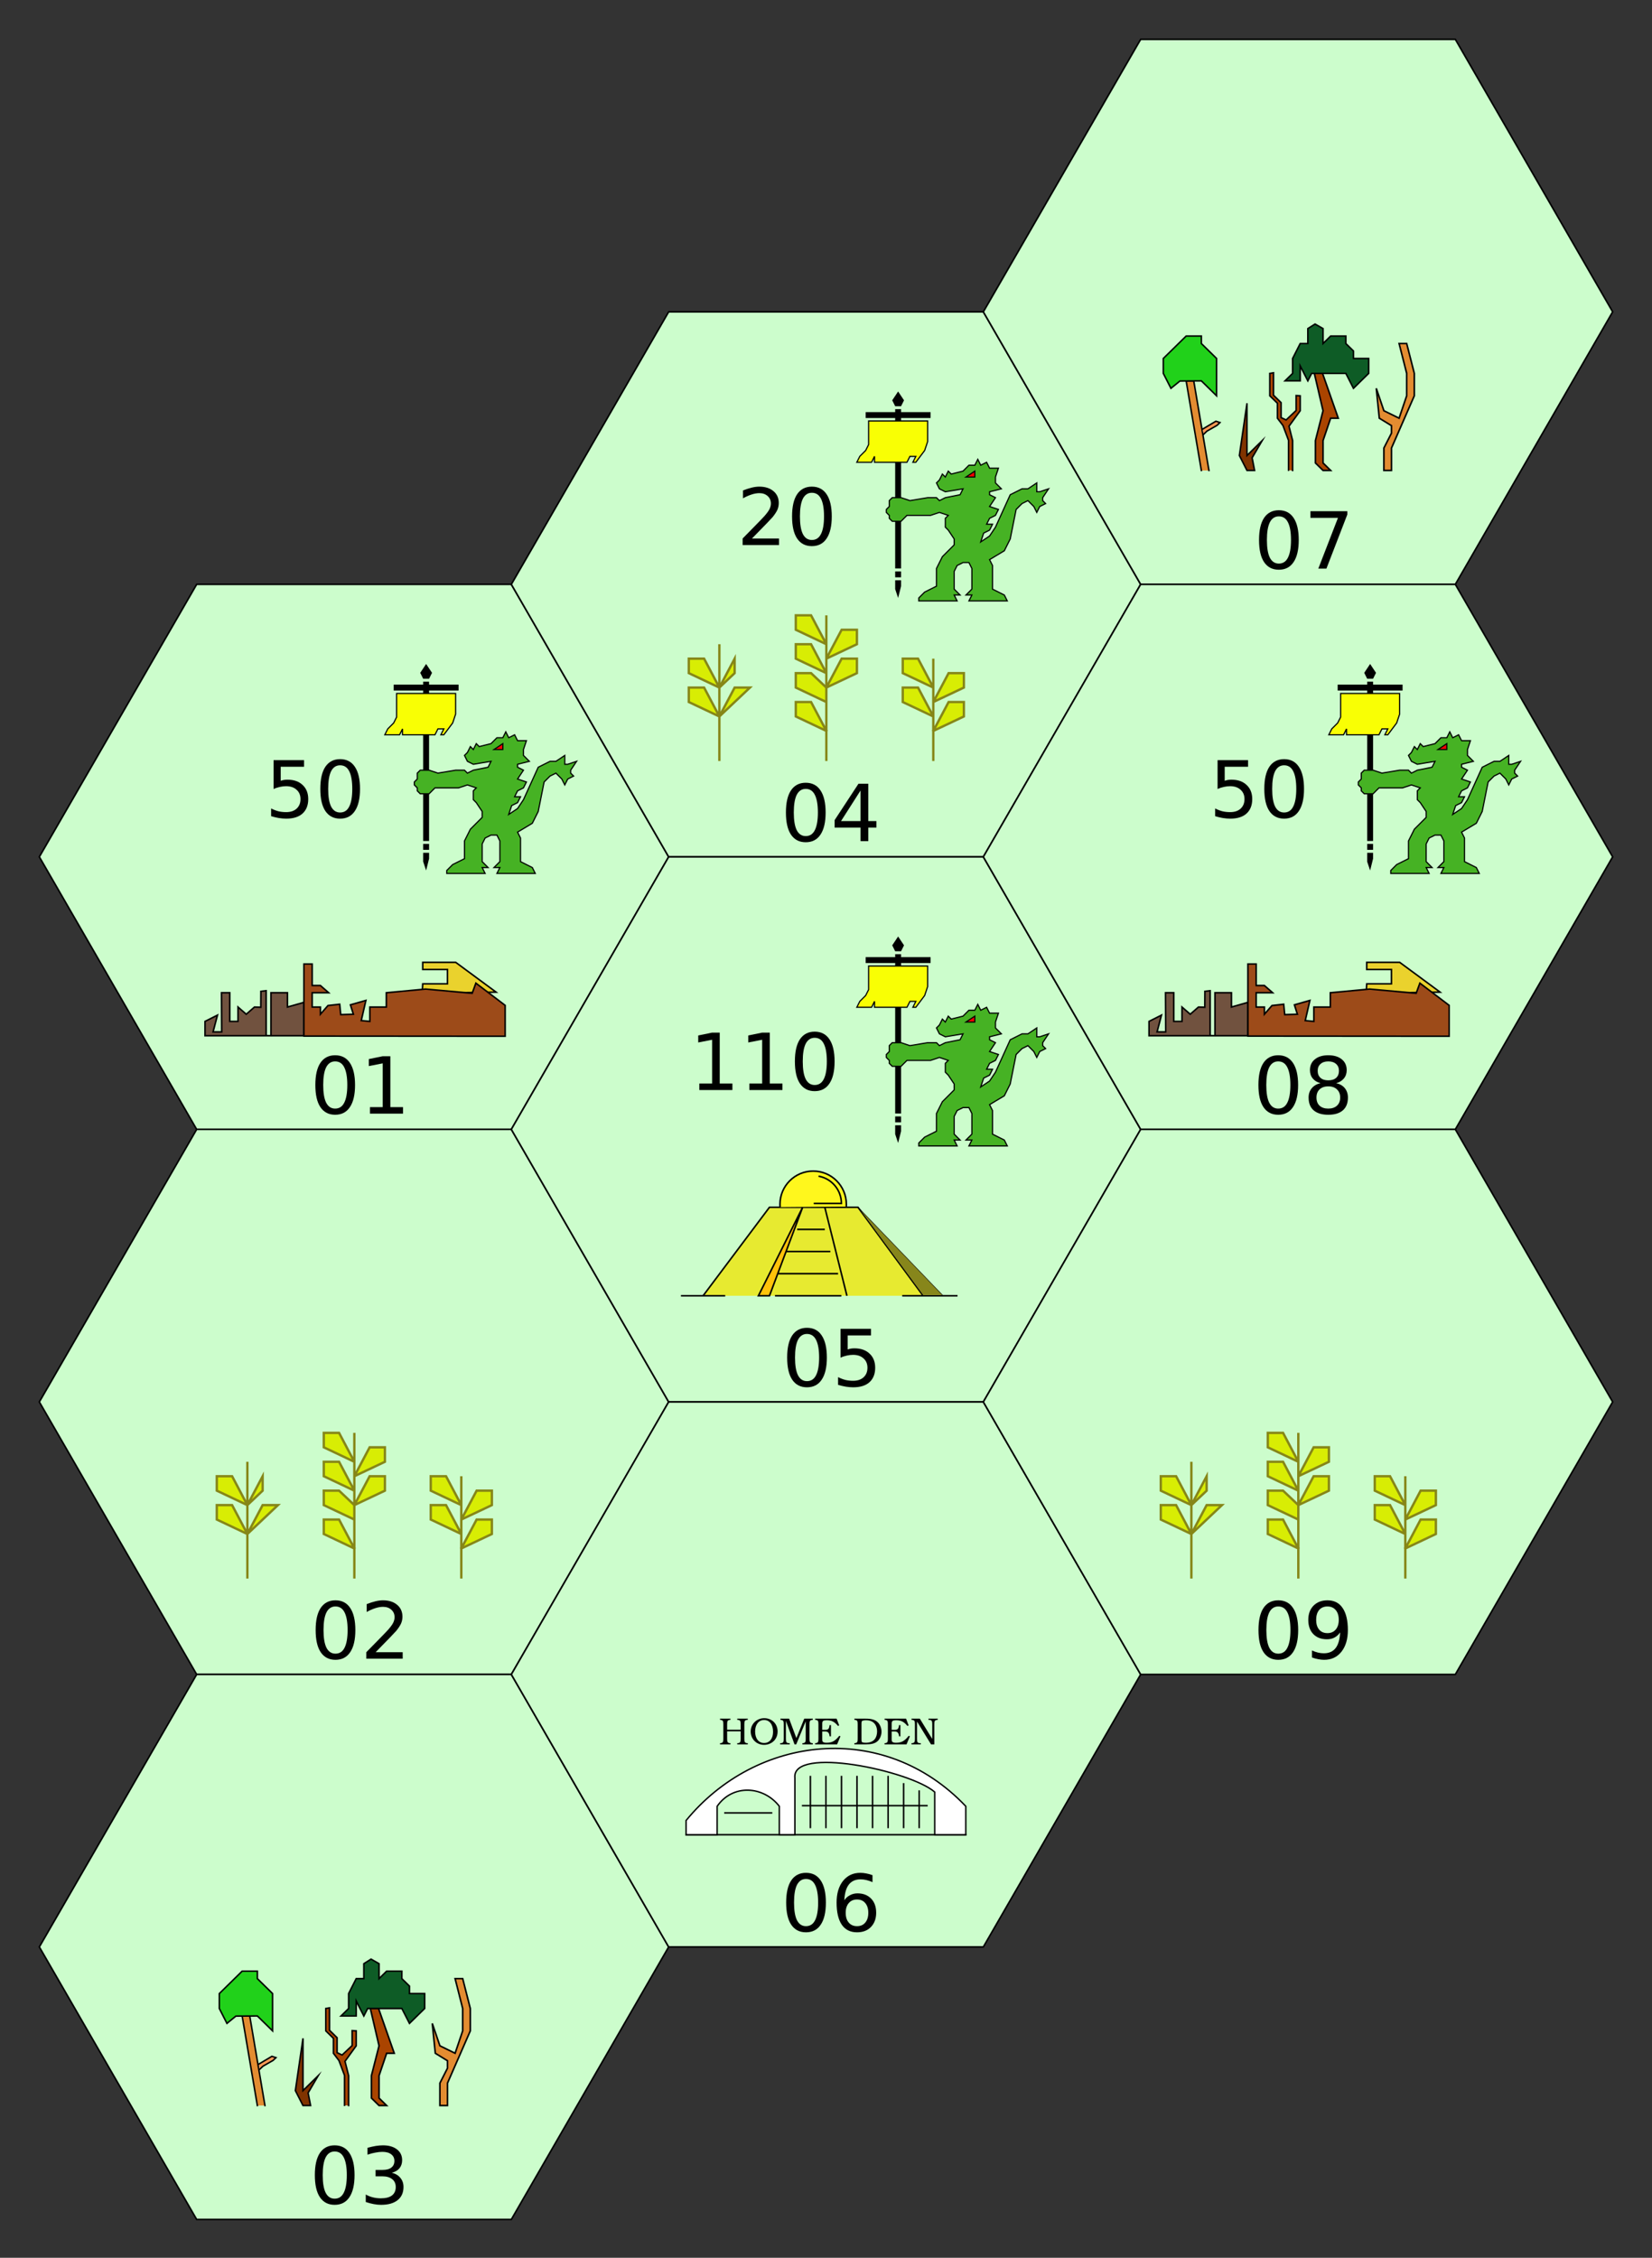 <?xml version="1.0" encoding="UTF-8"?>
<svg xmlns="http://www.w3.org/2000/svg" xmlns:xlink="http://www.w3.org/1999/xlink" width="210pt" height="287pt" viewBox="0 0 210 287" version="1.1">
<rect x="0" y="0" width="210" height="287" fill="#333333" stroke="none"/>
<defs>
<g>
<symbol overflow="visible" id="glyph0-0">
<path style="stroke:none;" d="M 0.5 1.766 L 0.5 -7.047 L 5.5 -7.047 L 5.5 1.766 Z M 1.062 1.219 L 4.938 1.219 L 4.938 -6.484 L 1.062 -6.484 Z M 1.062 1.219 "/>
</symbol>
<symbol overflow="visible" id="glyph0-1">
<path style="stroke:none;" d="M 3.172 -6.641 C 2.672 -6.641 2.289 -6.391 2.031 -5.891 C 1.781 -5.391 1.656 -4.641 1.656 -3.641 C 1.656 -2.641 1.781 -1.891 2.031 -1.391 C 2.289 -0.891 2.672 -0.641 3.172 -0.641 C 3.691 -0.641 4.078 -0.891 4.328 -1.391 C 4.586 -1.891 4.719 -2.641 4.719 -3.641 C 4.719 -4.641 4.586 -5.391 4.328 -5.891 C 4.078 -6.391 3.691 -6.641 3.172 -6.641 Z M 3.172 -7.422 C 3.992 -7.422 4.617 -7.098 5.047 -6.453 C 5.484 -5.805 5.703 -4.867 5.703 -3.641 C 5.703 -2.41 5.484 -1.473 5.047 -0.828 C 4.617 -0.18 3.992 0.141 3.172 0.141 C 2.359 0.141 1.734 -0.18 1.297 -0.828 C 0.867 -1.473 0.656 -2.41 0.656 -3.641 C 0.656 -4.867 0.867 -5.805 1.297 -6.453 C 1.734 -7.098 2.359 -7.422 3.172 -7.422 Z M 3.172 -7.422 "/>
</symbol>
<symbol overflow="visible" id="glyph0-2">
<path style="stroke:none;" d="M 1.234 -0.828 L 2.859 -0.828 L 2.859 -6.391 L 1.094 -6.047 L 1.094 -6.938 L 2.844 -7.297 L 3.828 -7.297 L 3.828 -0.828 L 5.438 -0.828 L 5.438 0 L 1.234 0 Z M 1.234 -0.828 "/>
</symbol>
<symbol overflow="visible" id="glyph0-3">
<path style="stroke:none;" d="M 1.078 -7.297 L 4.953 -7.297 L 4.953 -6.453 L 1.984 -6.453 L 1.984 -4.672 C 2.129 -4.723 2.27 -4.758 2.406 -4.781 C 2.551 -4.801 2.695 -4.812 2.844 -4.812 C 3.656 -4.812 4.297 -4.586 4.766 -4.141 C 5.242 -3.703 5.484 -3.102 5.484 -2.344 C 5.484 -1.551 5.238 -0.938 4.75 -0.5 C 4.27 -0.07 3.582 0.141 2.688 0.141 C 2.383 0.141 2.07 0.113 1.75 0.062 C 1.438 0.008 1.109 -0.066 0.766 -0.172 L 0.766 -1.156 C 1.066 -1 1.375 -0.879 1.688 -0.797 C 2 -0.723 2.328 -0.688 2.672 -0.688 C 3.234 -0.688 3.676 -0.832 4 -1.125 C 4.332 -1.426 4.5 -1.832 4.5 -2.344 C 4.5 -2.844 4.332 -3.238 4 -3.531 C 3.676 -3.832 3.234 -3.984 2.672 -3.984 C 2.41 -3.984 2.145 -3.953 1.875 -3.891 C 1.613 -3.836 1.348 -3.75 1.078 -3.625 Z M 1.078 -7.297 "/>
</symbol>
<symbol overflow="visible" id="glyph0-4">
<path style="stroke:none;" d="M 1.922 -0.828 L 5.359 -0.828 L 5.359 0 L 0.734 0 L 0.734 -0.828 C 1.109 -1.211 1.617 -1.734 2.266 -2.391 C 2.91 -3.047 3.316 -3.469 3.484 -3.656 C 3.797 -4.008 4.016 -4.305 4.141 -4.547 C 4.266 -4.797 4.328 -5.039 4.328 -5.281 C 4.328 -5.664 4.191 -5.977 3.922 -6.219 C 3.648 -6.469 3.297 -6.594 2.859 -6.594 C 2.547 -6.594 2.219 -6.535 1.875 -6.422 C 1.539 -6.316 1.176 -6.156 0.781 -5.938 L 0.781 -6.938 C 1.176 -7.094 1.547 -7.211 1.891 -7.297 C 2.234 -7.379 2.551 -7.422 2.844 -7.422 C 3.594 -7.422 4.191 -7.234 4.641 -6.859 C 5.098 -6.484 5.328 -5.977 5.328 -5.344 C 5.328 -5.039 5.27 -4.754 5.156 -4.484 C 5.039 -4.223 4.836 -3.91 4.547 -3.547 C 4.461 -3.453 4.203 -3.176 3.766 -2.719 C 3.328 -2.27 2.711 -1.641 1.922 -0.828 Z M 1.922 -0.828 "/>
</symbol>
<symbol overflow="visible" id="glyph0-5">
<path style="stroke:none;" d="M 4.062 -3.938 C 4.531 -3.832 4.895 -3.617 5.156 -3.297 C 5.426 -2.984 5.562 -2.594 5.562 -2.125 C 5.562 -1.406 5.312 -0.848 4.812 -0.453 C 4.32 -0.055 3.617 0.141 2.703 0.141 C 2.398 0.141 2.086 0.109 1.766 0.047 C 1.441 -0.016 1.109 -0.102 0.766 -0.219 L 0.766 -1.172 C 1.035 -1.016 1.332 -0.895 1.656 -0.812 C 1.988 -0.727 2.332 -0.688 2.688 -0.688 C 3.301 -0.688 3.77 -0.805 4.094 -1.047 C 4.414 -1.297 4.578 -1.656 4.578 -2.125 C 4.578 -2.551 4.426 -2.883 4.125 -3.125 C 3.82 -3.363 3.406 -3.484 2.875 -3.484 L 2.016 -3.484 L 2.016 -4.297 L 2.906 -4.297 C 3.395 -4.297 3.766 -4.395 4.016 -4.594 C 4.273 -4.789 4.406 -5.07 4.406 -5.438 C 4.406 -5.801 4.27 -6.082 4 -6.281 C 3.738 -6.488 3.363 -6.594 2.875 -6.594 C 2.602 -6.594 2.312 -6.562 2 -6.5 C 1.688 -6.445 1.348 -6.359 0.984 -6.234 L 0.984 -7.109 C 1.359 -7.211 1.707 -7.289 2.031 -7.344 C 2.363 -7.395 2.672 -7.422 2.953 -7.422 C 3.703 -7.422 4.297 -7.25 4.734 -6.906 C 5.172 -6.57 5.391 -6.113 5.391 -5.531 C 5.391 -5.125 5.273 -4.781 5.047 -4.5 C 4.816 -4.227 4.488 -4.039 4.062 -3.938 Z M 4.062 -3.938 "/>
</symbol>
<symbol overflow="visible" id="glyph0-6">
<path style="stroke:none;" d="M 3.781 -6.438 L 1.297 -2.547 L 3.781 -2.547 Z M 3.516 -7.297 L 4.766 -7.297 L 4.766 -2.547 L 5.797 -2.547 L 5.797 -1.719 L 4.766 -1.719 L 4.766 0 L 3.781 0 L 3.781 -1.719 L 0.484 -1.719 L 0.484 -2.672 Z M 3.516 -7.297 "/>
</symbol>
<symbol overflow="visible" id="glyph0-7">
<path style="stroke:none;" d="M 3.297 -4.031 C 2.859 -4.031 2.508 -3.879 2.25 -3.578 C 1.988 -3.273 1.859 -2.863 1.859 -2.344 C 1.859 -1.812 1.988 -1.395 2.25 -1.094 C 2.508 -0.789 2.859 -0.641 3.297 -0.641 C 3.742 -0.641 4.094 -0.789 4.344 -1.094 C 4.602 -1.395 4.734 -1.812 4.734 -2.344 C 4.734 -2.863 4.602 -3.273 4.344 -3.578 C 4.094 -3.879 3.742 -4.031 3.297 -4.031 Z M 5.266 -7.125 L 5.266 -6.234 C 5.016 -6.348 4.758 -6.438 4.5 -6.5 C 4.25 -6.562 4.004 -6.594 3.766 -6.594 C 3.109 -6.594 2.609 -6.375 2.266 -5.938 C 1.922 -5.5 1.727 -4.832 1.688 -3.938 C 1.875 -4.219 2.113 -4.43 2.406 -4.578 C 2.695 -4.734 3.016 -4.812 3.359 -4.812 C 4.086 -4.812 4.664 -4.586 5.094 -4.141 C 5.52 -3.703 5.734 -3.102 5.734 -2.344 C 5.734 -1.594 5.508 -0.988 5.062 -0.531 C 4.625 -0.082 4.035 0.141 3.297 0.141 C 2.453 0.141 1.805 -0.18 1.359 -0.828 C 0.922 -1.473 0.703 -2.41 0.703 -3.641 C 0.703 -4.785 0.973 -5.703 1.516 -6.391 C 2.066 -7.078 2.801 -7.422 3.719 -7.422 C 3.969 -7.422 4.219 -7.395 4.469 -7.344 C 4.719 -7.301 4.984 -7.227 5.266 -7.125 Z M 5.266 -7.125 "/>
</symbol>
<symbol overflow="visible" id="glyph0-8">
<path style="stroke:none;" d="M 0.828 -7.297 L 5.516 -7.297 L 5.516 -6.875 L 2.859 0 L 1.828 0 L 4.328 -6.453 L 0.828 -6.453 Z M 0.828 -7.297 "/>
</symbol>
<symbol overflow="visible" id="glyph0-9">
<path style="stroke:none;" d="M 3.172 -3.469 C 2.703 -3.469 2.332 -3.336 2.062 -3.078 C 1.801 -2.828 1.672 -2.484 1.672 -2.047 C 1.672 -1.609 1.801 -1.266 2.062 -1.016 C 2.332 -0.766 2.703 -0.641 3.172 -0.641 C 3.641 -0.641 4.008 -0.766 4.281 -1.016 C 4.551 -1.266 4.688 -1.609 4.688 -2.047 C 4.688 -2.484 4.551 -2.828 4.281 -3.078 C 4.02 -3.336 3.648 -3.469 3.172 -3.469 Z M 2.188 -3.875 C 1.77 -3.977 1.441 -4.176 1.203 -4.469 C 0.961 -4.758 0.844 -5.113 0.844 -5.531 C 0.844 -6.113 1.051 -6.57 1.469 -6.906 C 1.883 -7.25 2.453 -7.422 3.172 -7.422 C 3.898 -7.422 4.473 -7.25 4.891 -6.906 C 5.305 -6.57 5.516 -6.113 5.516 -5.531 C 5.516 -5.113 5.395 -4.758 5.156 -4.469 C 4.914 -4.176 4.586 -3.977 4.172 -3.875 C 4.648 -3.77 5.02 -3.555 5.281 -3.234 C 5.539 -2.91 5.672 -2.516 5.672 -2.047 C 5.672 -1.336 5.457 -0.797 5.031 -0.422 C 4.602 -0.047 3.984 0.141 3.172 0.141 C 2.367 0.141 1.75 -0.047 1.312 -0.422 C 0.883 -0.797 0.672 -1.336 0.672 -2.047 C 0.672 -2.516 0.805 -2.91 1.078 -3.234 C 1.348 -3.555 1.719 -3.77 2.188 -3.875 Z M 1.828 -5.438 C 1.828 -5.062 1.945 -4.766 2.188 -4.547 C 2.426 -4.336 2.754 -4.234 3.172 -4.234 C 3.598 -4.234 3.93 -4.336 4.172 -4.547 C 4.41 -4.766 4.531 -5.062 4.531 -5.438 C 4.531 -5.812 4.41 -6.102 4.172 -6.312 C 3.93 -6.531 3.598 -6.641 3.172 -6.641 C 2.754 -6.641 2.426 -6.531 2.188 -6.312 C 1.945 -6.102 1.828 -5.812 1.828 -5.438 Z M 1.828 -5.438 "/>
</symbol>
<symbol overflow="visible" id="glyph0-10">
<path style="stroke:none;" d="M 1.094 -0.156 L 1.094 -1.047 C 1.344 -0.93 1.594 -0.844 1.844 -0.781 C 2.102 -0.719 2.352 -0.688 2.594 -0.688 C 3.25 -0.688 3.75 -0.906 4.094 -1.344 C 4.438 -1.781 4.629 -2.445 4.672 -3.344 C 4.484 -3.062 4.242 -2.844 3.953 -2.688 C 3.672 -2.539 3.352 -2.469 3 -2.469 C 2.27 -2.469 1.691 -2.688 1.266 -3.125 C 0.836 -3.57 0.625 -4.176 0.625 -4.938 C 0.625 -5.688 0.844 -6.285 1.281 -6.734 C 1.727 -7.191 2.32 -7.422 3.062 -7.422 C 3.906 -7.422 4.547 -7.098 4.984 -6.453 C 5.43 -5.805 5.656 -4.867 5.656 -3.641 C 5.656 -2.492 5.383 -1.578 4.844 -0.891 C 4.301 -0.203 3.566 0.141 2.641 0.141 C 2.391 0.141 2.141 0.113 1.891 0.062 C 1.641 0.02 1.375 -0.051 1.094 -0.156 Z M 3.062 -3.25 C 3.5 -3.25 3.848 -3.398 4.109 -3.703 C 4.367 -4.004 4.5 -4.414 4.5 -4.938 C 4.5 -5.469 4.367 -5.883 4.109 -6.188 C 3.848 -6.488 3.5 -6.641 3.062 -6.641 C 2.613 -6.641 2.258 -6.488 2 -6.188 C 1.75 -5.883 1.625 -5.469 1.625 -4.938 C 1.625 -4.414 1.75 -4.004 2 -3.703 C 2.258 -3.398 2.613 -3.25 3.062 -3.25 Z M 3.062 -3.25 "/>
</symbol>
<symbol overflow="visible" id="glyph1-0">
<path style="stroke:none;" d=""/>
</symbol>
<symbol overflow="visible" id="glyph1-1">
<path style="stroke:none;" d="M 1.062 -1.859 L 1.062 -2.578 C 1.062 -2.969 1.125 -3.062 1.375 -3.109 L 1.484 -3.125 L 1.484 -3.266 L 0.156 -3.266 L 0.156 -3.125 L 0.266 -3.109 C 0.516 -3.062 0.578 -2.969 0.578 -2.578 L 0.578 -0.688 C 0.578 -0.297 0.516 -0.203 0.266 -0.156 L 0.156 -0.156 L 0.156 0 L 1.484 0 L 1.484 -0.156 L 1.375 -0.156 C 1.125 -0.203 1.062 -0.297 1.062 -0.688 L 1.062 -1.656 L 2.781 -1.656 L 2.781 -0.688 C 2.781 -0.297 2.719 -0.203 2.469 -0.156 L 2.344 -0.156 L 2.344 0 L 3.688 0 L 3.688 -0.156 L 3.562 -0.156 C 3.312 -0.203 3.25 -0.297 3.25 -0.688 L 3.25 -2.578 C 3.25 -2.969 3.312 -3.062 3.562 -3.109 L 3.688 -3.125 L 3.688 -3.266 L 2.344 -3.266 L 2.344 -3.125 L 2.469 -3.109 C 2.719 -3.062 2.781 -2.969 2.781 -2.578 L 2.781 -1.859 Z M 1.062 -1.859 "/>
</symbol>
<symbol overflow="visible" id="glyph1-2">
<path style="stroke:none;" d="M 1.938 -3.328 C 0.969 -3.328 0.219 -2.578 0.219 -1.641 C 0.219 -0.672 0.953 0.062 1.922 0.062 C 2.453 0.062 2.969 -0.172 3.281 -0.562 C 3.516 -0.859 3.641 -1.219 3.641 -1.625 C 3.641 -2.609 2.922 -3.328 1.938 -3.328 Z M 1.922 -3.094 C 2.625 -3.094 3.062 -2.516 3.062 -1.594 C 3.062 -0.734 2.625 -0.172 1.922 -0.172 C 1.219 -0.172 0.781 -0.75 0.781 -1.641 C 0.781 -2.516 1.234 -3.094 1.922 -3.094 Z M 1.922 -3.094 "/>
</symbol>
<symbol overflow="visible" id="glyph1-3">
<path style="stroke:none;" d="M 2.172 0 L 3.375 -2.922 L 3.375 -0.688 C 3.375 -0.297 3.312 -0.203 3.062 -0.156 L 2.953 -0.156 L 2.953 0 L 4.281 0 L 4.281 -0.156 L 4.172 -0.156 C 3.922 -0.203 3.859 -0.297 3.859 -0.688 L 3.859 -2.578 C 3.859 -2.969 3.922 -3.062 4.172 -3.109 L 4.281 -3.125 L 4.281 -3.266 L 3.188 -3.266 L 2.188 -0.797 L 1.266 -3.266 L 0.156 -3.266 L 0.156 -3.125 L 0.266 -3.109 C 0.516 -3.062 0.578 -2.969 0.578 -2.578 L 0.578 -0.688 C 0.578 -0.297 0.516 -0.188 0.266 -0.156 L 0.125 -0.156 L 0.125 0 L 1.344 0 L 1.344 -0.156 L 1.172 -0.156 C 0.922 -0.188 0.859 -0.297 0.859 -0.688 L 0.859 -2.984 L 1.953 0 Z M 2.172 0 "/>
</symbol>
<symbol overflow="visible" id="glyph1-4">
<path style="stroke:none;" d="M 2.891 -3.266 L 0.156 -3.266 L 0.156 -3.125 L 0.266 -3.109 C 0.516 -3.062 0.578 -2.969 0.578 -2.578 L 0.578 -0.688 C 0.578 -0.297 0.516 -0.203 0.266 -0.156 L 0.156 -0.156 L 0.156 0 L 2.953 0 L 3.375 -1.016 L 3.234 -1.094 C 2.703 -0.422 2.312 -0.203 1.609 -0.203 C 1.359 -0.203 1.203 -0.25 1.125 -0.344 C 1.078 -0.391 1.062 -0.469 1.062 -0.625 L 1.062 -1.641 L 1.422 -1.641 C 1.797 -1.641 1.953 -1.469 2 -1.016 L 2.172 -1.016 L 2.172 -2.453 L 2 -2.453 C 1.938 -1.953 1.828 -1.844 1.422 -1.844 L 1.062 -1.844 L 1.062 -2.656 C 1.062 -2.969 1.188 -3.062 1.609 -3.062 C 2.266 -3.062 2.625 -2.875 3.062 -2.344 L 3.219 -2.406 Z M 2.891 -3.266 "/>
</symbol>
<symbol overflow="visible" id="glyph1-5">
<path style="stroke:none;" d=""/>
</symbol>
<symbol overflow="visible" id="glyph1-6">
<path style="stroke:none;" d="M 0.578 -0.688 C 0.578 -0.297 0.516 -0.203 0.266 -0.156 L 0.156 -0.156 L 0.156 0 L 1.609 0 C 2.359 0 2.75 -0.109 3.094 -0.391 C 3.406 -0.672 3.609 -1.141 3.609 -1.609 C 3.609 -2.062 3.422 -2.531 3.125 -2.812 C 2.797 -3.125 2.344 -3.266 1.609 -3.266 L 0.156 -3.266 L 0.156 -3.125 L 0.266 -3.109 C 0.516 -3.062 0.578 -2.969 0.578 -2.578 Z M 1.062 -2.625 C 1.062 -2.812 1.078 -2.906 1.125 -2.953 C 1.172 -3.016 1.391 -3.062 1.625 -3.062 C 2.156 -3.062 2.531 -2.906 2.781 -2.562 C 2.953 -2.328 3.047 -2 3.047 -1.641 C 3.047 -1.25 2.938 -0.891 2.734 -0.641 C 2.5 -0.359 2.109 -0.203 1.625 -0.203 C 1.391 -0.203 1.188 -0.234 1.125 -0.297 C 1.078 -0.344 1.062 -0.422 1.062 -0.625 Z M 1.062 -2.625 "/>
</symbol>
<symbol overflow="visible" id="glyph1-7">
<path style="stroke:none;" d="M 0.828 -2.906 L 2.609 0 L 3.031 0 L 3.031 -2.578 C 3.031 -2.969 3.094 -3.062 3.344 -3.109 L 3.469 -3.125 L 3.469 -3.266 L 2.281 -3.266 L 2.281 -3.125 L 2.453 -3.109 C 2.688 -3.078 2.766 -2.969 2.766 -2.578 L 2.766 -0.688 L 1.188 -3.266 L 0.125 -3.266 L 0.125 -3.125 L 0.25 -3.109 C 0.5 -3.062 0.562 -2.969 0.562 -2.578 L 0.562 -0.688 C 0.562 -0.297 0.5 -0.203 0.25 -0.156 L 0.125 -0.156 L 0.125 0 L 1.312 0 L 1.312 -0.156 L 1.141 -0.156 C 0.891 -0.188 0.828 -0.297 0.828 -0.688 Z M 0.828 -2.906 "/>
</symbol>
</g>
</defs>
<g id="surface1">
<path style="fill-rule:nonzero;fill:rgb(80%,99%,80%);fill-opacity:1;stroke-width:0.2;stroke-linecap:butt;stroke-linejoin:miter;stroke:rgb(0%,0%,0%);stroke-opacity:1;stroke-miterlimit:10;" d="M 100 103.922 L 80 138.562 L 40 138.562 L 20 103.922 L 40 69.281 L 80 69.281 Z M 100 103.922 " transform="matrix(1,0,0,1,-15,5)"/>
<path style="fill-rule:nonzero;fill:rgb(91.765%,82.353%,17.647%);fill-opacity:1;stroke-width:0.977;stroke-linecap:square;stroke-linejoin:miter;stroke:rgb(0%,0%,0%);stroke-opacity:1;stroke-miterlimit:10;" d="M 190.312 160.971 L 143.32 161.693 L 143.691 155.697 L 159.395 155.697 L 159.395 146.576 L 143.691 146.576 L 143.691 142.025 L 164.629 142.025 Z M 190.312 160.971 " transform="matrix(0.2,0,0,0.2,25,93.923)"/>
<path style="fill-rule:nonzero;fill:rgb(44.314%,32.157%,24.706%);fill-opacity:1;stroke-width:0.977;stroke-linecap:square;stroke-linejoin:miter;stroke:rgb(0%,0%,0%);stroke-opacity:1;stroke-miterlimit:10;" d="M 5.312 188.686 L 68.164 188.686 L 68.145 167.475 L 57.695 170.443 L 57.695 161.342 L 47.227 161.342 L 47.227 188.686 L 44.16 188.549 L 44.16 160.053 L 40.82 160.443 L 40.762 170.58 L 36.738 170.443 L 31.504 175.014 L 26.27 170.443 L 26.27 179.564 L 21.035 179.564 L 21.035 161.342 L 15.781 161.342 L 15.918 186.244 L 10.43 186.244 L 13.223 175.58 L 5.312 179.564 Z M 5.312 188.686 " transform="matrix(0.2,0,0,0.2,25,93.923)"/>
<path style="fill-rule:nonzero;fill:rgb(61.569%,29.412%,9.804%);fill-opacity:1;stroke-width:0.977;stroke-linecap:square;stroke-linejoin:miter;stroke:rgb(0%,0%,0%);stroke-opacity:1;stroke-miterlimit:10;" d="M 196.074 188.998 L 196.074 169.369 L 177.461 155.248 L 175.117 161.693 L 145.488 159.018 L 120.547 161.342 L 120.547 170.443 L 110.078 170.443 L 110.078 179.564 L 104.609 179.057 L 107.559 166.225 L 97.715 169.037 L 99.609 175.014 L 91.562 175.268 L 90.918 168.646 L 83.457 169.486 L 78.652 175.014 L 78.652 170.443 L 73.418 170.443 L 73.418 161.342 L 83.887 161.342 L 78.652 156.771 L 73.418 156.771 L 73.418 143.1 L 68.164 143.1 L 68.164 188.9 Z M 196.074 188.998 " transform="matrix(0.2,0,0,0.2,25,93.923)"/>
<g style="fill:rgb(0%,0%,0%);fill-opacity:1;">
  <use xlink:href="#glyph0-1" x="39.43" y="141.562"/>
  <use xlink:href="#glyph0-2" x="45.792" y="141.562"/>
</g>
<g style="fill:rgb(0%,0%,0%);fill-opacity:1;">
  <use xlink:href="#glyph0-3" x="33.699" y="103.922"/>
  <use xlink:href="#glyph0-1" x="40.062" y="103.922"/>
</g>
<path style=" stroke:none;fill-rule:nonzero;fill:rgb(0%,0%,0%);fill-opacity:1;" d="M 53.793 107.277 L 53.793 108.027 L 54.543 108.027 L 54.543 107.277 Z M 53.793 107.277 "/>
<path style=" stroke:none;fill-rule:nonzero;fill:rgb(0%,0%,0%);fill-opacity:1;" d="M 53.793 108.402 L 53.793 109.527 L 54.168 110.652 L 54.543 109.152 L 54.543 108.402 Z M 53.793 108.402 "/>
<path style=" stroke:none;fill-rule:nonzero;fill:rgb(0%,0%,0%);fill-opacity:1;" d="M 54.168 84.402 L 53.418 85.527 L 53.793 86.277 L 54.543 86.277 L 54.918 85.527 Z M 54.168 84.402 "/>
<path style=" stroke:none;fill-rule:nonzero;fill:rgb(0%,0%,0%);fill-opacity:1;" d="M 53.793 86.652 L 53.793 87.027 L 50.043 87.027 L 50.043 87.777 L 53.793 87.777 L 53.793 106.902 L 54.543 106.902 L 54.543 87.777 L 58.293 87.777 L 58.293 87.027 L 54.543 87.027 L 54.543 86.652 Z M 53.793 86.652 "/>
<path style="fill-rule:nonzero;fill:rgb(97.647%,100%,1.569%);fill-opacity:1;stroke-width:1;stroke-linecap:butt;stroke-linejoin:miter;stroke:rgb(0%,0%,0%);stroke-opacity:1;stroke-miterlimit:4;" d="M 36.12 28.195 L 36.12 48.195 L 33.62 53.195 L 28.62 58.195 L 26.12 63.195 L 38.62 63.195 L 41.12 58.195 L 41.12 63.195 L 68.62 63.195 L 71.12 58.195 L 76.12 58.195 L 73.62 63.195 L 76.12 63.195 L 83.62 53.195 L 86.12 45.695 L 86.12 28.195 Z M 36.12 28.195 " transform="matrix(0.15,0,0,0.15,45,83.923)"/>
<path style="fill-rule:nonzero;fill:rgb(27.451%,69.804%,14.118%);fill-opacity:1;stroke-width:1;stroke-linecap:butt;stroke-linejoin:miter;stroke:rgb(0%,0%,0%);stroke-opacity:1;stroke-miterlimit:4;" d="M 111.12 180.695 L 108.62 175.695 L 113.62 175.695 L 108.62 170.695 L 108.62 155.695 L 111.12 150.695 L 116.12 148.195 L 121.12 148.195 L 123.62 153.195 L 123.62 170.695 L 118.62 175.695 L 123.62 175.695 L 121.12 180.695 L 153.62 180.695 L 151.12 175.695 L 141.12 170.695 L 141.12 150.695 L 138.62 145.695 L 151.12 138.195 L 156.12 128.195 L 161.12 103.195 L 166.12 98.195 L 171.12 95.695 L 176.12 100.695 L 178.62 105.695 L 181.12 100.695 L 186.12 98.195 L 183.62 95.695 L 183.62 93.195 L 188.62 85.695 L 181.12 88.195 L 178.62 88.195 L 178.62 80.695 L 171.12 85.695 L 166.12 85.695 L 156.12 90.695 L 143.62 118.195 L 138.62 125.695 L 131.12 130.695 L 133.62 123.195 L 138.62 120.695 L 141.12 115.695 L 136.12 115.695 L 138.62 110.695 L 143.62 108.195 L 146.12 103.195 L 138.62 100.695 L 143.62 93.195 L 138.62 90.695 L 138.62 88.195 L 148.62 85.695 L 143.62 80.695 L 143.62 75.695 L 146.12 68.195 L 138.62 68.195 L 136.12 63.195 L 131.12 65.695 L 128.62 60.695 L 126.12 65.695 L 121.12 65.695 L 116.12 70.695 L 106.12 73.195 L 103.62 70.695 L 101.12 75.695 L 98.62 73.195 L 96.12 78.195 L 93.62 80.695 L 96.12 85.695 L 101.12 88.195 L 116.12 85.695 L 113.62 90.695 L 101.12 93.195 L 96.12 95.695 L 93.62 93.195 L 86.12 93.195 L 71.12 95.695 L 63.62 93.195 L 56.12 93.195 L 53.62 95.695 L 53.62 100.695 L 51.12 103.195 L 51.12 105.695 L 53.62 108.195 L 53.62 110.695 L 56.12 113.195 L 63.62 113.195 L 68.62 108.195 L 88.62 108.195 L 96.12 105.695 L 103.62 108.195 L 101.12 110.695 L 101.12 118.195 L 103.62 120.695 L 108.62 128.195 L 108.62 133.195 L 98.62 143.195 L 93.62 153.195 L 93.62 168.195 L 83.62 173.195 L 78.62 178.195 L 78.62 180.695 Z M 111.12 180.695 " transform="matrix(0.15,0,0,0.15,45,83.923)"/>
<path style="fill-rule:nonzero;fill:rgb(100%,0%,0%);fill-opacity:1;stroke-width:1;stroke-linecap:butt;stroke-linejoin:miter;stroke:rgb(0%,0%,0%);stroke-opacity:1;stroke-miterlimit:4;" d="M 126.12 75.695 L 118.62 75.695 L 126.12 70.695 Z M 126.12 75.695 " transform="matrix(0.15,0,0,0.15,45,83.923)"/>
<path style="fill-rule:nonzero;fill:rgb(80%,99%,80%);fill-opacity:1;stroke-width:0.2;stroke-linecap:butt;stroke-linejoin:miter;stroke:rgb(0%,0%,0%);stroke-opacity:1;stroke-miterlimit:10;" d="M 100 173.207 L 80 207.848 L 40 207.848 L 20 173.207 L 40 138.562 L 80 138.562 Z M 100 173.207 " transform="matrix(1,0,0,1,-15,5)"/>
<path style="fill-rule:nonzero;fill:rgb(84.706%,92.941%,1.569%);fill-opacity:1;stroke-width:1.5;stroke-linecap:square;stroke-linejoin:miter;stroke:rgb(52.549%,52.549%,9.412%);stroke-opacity:1;stroke-miterlimit:10;" d="M -67.773 186.514 L -67.773 113.057 L -67.773 140.596 L -77.48 122.236 L -87.207 122.236 L -87.207 131.416 L -67.773 140.596 L -58.066 122.236 L -58.066 131.416 L -67.773 140.596 L -67.773 158.955 L -77.48 140.596 L -87.207 140.596 L -87.207 149.775 L -67.773 158.955 L -58.066 140.596 L -48.34 140.596 L -67.773 158.955 " transform="matrix(0.2,0,0,0.2,45,163.205)"/>
<path style="fill-rule:nonzero;fill:rgb(84.706%,92.941%,1.569%);fill-opacity:1;stroke-width:1.5;stroke-linecap:square;stroke-linejoin:miter;stroke:rgb(52.549%,52.549%,9.412%);stroke-opacity:1;stroke-miterlimit:10;" d="M 0.215 186.514 L 0.215 94.678 L 0.215 113.057 L -9.492 94.678 L -19.199 94.678 L -19.199 103.857 L 0.215 113.057 L 0.215 122.236 L 9.941 103.857 L 19.648 103.857 L 19.648 113.057 L 0.215 122.236 L 0.215 131.416 L -9.492 113.057 L -19.199 113.057 L -19.199 122.236 L 0.215 131.416 L 0.215 140.596 L 9.941 122.236 L 19.648 122.236 L 19.648 131.416 L 0.215 140.596 L -9.492 131.416 L -19.199 131.416 L -19.199 140.596 L 0.215 149.775 L 0.215 168.154 L -9.492 149.775 L -19.199 149.775 L -19.199 158.955 L 0.215 168.154 " transform="matrix(0.2,0,0,0.2,45,163.205)"/>
<path style="fill-rule:nonzero;fill:rgb(84.706%,92.941%,1.569%);fill-opacity:1;stroke-width:1.5;stroke-linecap:square;stroke-linejoin:miter;stroke:rgb(52.549%,52.549%,9.412%);stroke-opacity:1;stroke-miterlimit:10;" d="M 68.203 186.514 L 68.203 122.236 L 68.203 140.596 L 58.496 122.236 L 48.789 122.236 L 48.789 131.416 L 68.203 140.596 L 68.203 149.775 L 77.93 131.416 L 87.637 131.416 L 87.637 140.596 L 68.203 149.775 L 68.203 158.955 L 58.496 140.596 L 48.789 140.596 L 48.789 149.775 L 68.203 158.955 L 68.203 168.154 L 77.93 149.775 L 87.637 149.775 L 87.637 158.955 L 68.203 168.154 " transform="matrix(0.2,0,0,0.2,45,163.205)"/>
<g style="fill:rgb(0%,0%,0%);fill-opacity:1;">
  <use xlink:href="#glyph0-1" x="39.469" y="210.848"/>
  <use xlink:href="#glyph0-4" x="45.831" y="210.848"/>
</g>
<path style="fill-rule:nonzero;fill:rgb(80%,99%,80%);fill-opacity:1;stroke-width:0.2;stroke-linecap:butt;stroke-linejoin:miter;stroke:rgb(0%,0%,0%);stroke-opacity:1;stroke-miterlimit:10;" d="M 100 242.488 L 80 277.129 L 40 277.129 L 20 242.488 L 40 207.848 L 80 207.848 Z M 100 242.488 " transform="matrix(1,0,0,1,-15,5)"/>
<path style="fill-rule:nonzero;fill:rgb(89.02%,54.902%,19.216%);fill-opacity:1;stroke-width:0.958;stroke-linecap:square;stroke-linejoin:miter;stroke:rgb(0%,0%,0%);stroke-opacity:1;stroke-miterlimit:10;" d="M 38.574 175.807 L 28.906 118.873 L 33.73 118.873 L 43.398 175.807 " transform="matrix(0.2,0,0,0.2,25,232.487)"/>
<path style="fill-rule:nonzero;fill:rgb(12.941%,81.961%,10.196%);fill-opacity:1;stroke-width:0.958;stroke-linecap:square;stroke-linejoin:miter;stroke:rgb(0%,0%,0%);stroke-opacity:1;stroke-miterlimit:10;" d="M 24.941 118.951 L 19.238 123.6 L 14.395 114.127 L 14.395 104.635 L 19.238 99.889 L 28.906 90.396 L 38.574 90.396 L 38.574 95.143 L 48.242 104.635 L 48.242 128.346 L 38.574 118.873 Z M 24.941 118.951 " transform="matrix(0.2,0,0,0.2,25,232.487)"/>
<path style="fill-rule:nonzero;fill:rgb(100%,60%,33.333%);fill-opacity:1;stroke-width:0.958;stroke-linecap:square;stroke-linejoin:miter;stroke:rgb(0%,0%,0%);stroke-opacity:1;stroke-miterlimit:10;" d="M 40.02 152.799 L 42.129 150.807 L 48.613 147.076 L 50.391 145.357 L 47.812 144.537 L 39.414 149.518 " transform="matrix(0.2,0,0,0.2,25,232.487)"/>
<path style="fill-rule:nonzero;fill:rgb(50.196%,20%,0%);fill-opacity:1;stroke-width:0.958;stroke-linecap:square;stroke-linejoin:miter;stroke:rgb(0%,0%,0%);stroke-opacity:1;stroke-miterlimit:10;" d="M 67.578 166.314 L 67.578 133.092 L 62.734 166.314 L 67.578 175.807 L 72.402 175.807 L 70.84 167.76 L 77.246 156.822 Z M 67.578 166.314 " transform="matrix(0.2,0,0,0.2,25,232.487)"/>
<path style="fill-rule:nonzero;fill:rgb(66.667%,26.667%,0%);fill-opacity:1;stroke-width:1;stroke-linecap:butt;stroke-linejoin:miter;stroke:rgb(0%,0%,0%);stroke-opacity:1;stroke-miterlimit:4;" d="M 115.918 175.807 L 111.074 171.061 L 111.074 156.822 L 115.918 137.838 L 110.352 113.971 L 115.547 113.971 L 125.586 142.584 L 120.742 142.584 L 115.918 156.822 L 115.918 171.061 L 120.742 175.807 Z M 115.918 175.807 " transform="matrix(0.2,0,0,0.2,25,232.487)"/>
<path style="fill-rule:nonzero;fill:rgb(5.49%,36.078%,14.902%);fill-opacity:1;stroke-width:0.958;stroke-linecap:square;stroke-linejoin:miter;stroke:rgb(0%,0%,0%);stroke-opacity:1;stroke-miterlimit:10;" d="M 108.672 114.127 L 106.25 118.873 L 101.406 109.381 L 101.406 118.873 L 91.738 118.873 L 96.582 114.127 L 96.582 104.635 L 101.406 95.143 L 106.25 95.143 L 106.25 85.65 L 110.84 82.74 L 115.918 85.65 L 115.918 95.143 L 120.742 90.396 L 130.41 90.396 L 130.41 95.143 L 135.254 99.889 L 135.254 104.635 L 144.922 104.635 L 144.922 114.127 L 135.254 123.6 L 130.41 114.127 Z M 108.672 114.127 " transform="matrix(0.2,0,0,0.2,25,232.487)"/>
<path style="fill-rule:nonzero;fill:rgb(89.02%,54.902%,19.216%);fill-opacity:1;stroke-width:1;stroke-linecap:butt;stroke-linejoin:miter;stroke:rgb(0%,0%,0%);stroke-opacity:1;stroke-miterlimit:4;" d="M 154.59 175.807 L 154.59 161.568 L 159.414 152.076 L 159.414 147.33 L 151.68 142.584 L 149.746 123.6 L 154.59 137.838 L 164.258 142.584 L 169.082 128.346 L 169.082 114.127 L 164.258 95.143 L 169.082 95.143 L 173.926 114.127 L 173.926 128.346 L 159.414 161.568 L 159.414 175.807 Z M 154.59 175.807 " transform="matrix(0.2,0,0,0.2,25,232.487)"/>
<path style="fill-rule:nonzero;fill:rgb(66.667%,26.667%,0%);fill-opacity:1;stroke-width:0.958;stroke-linecap:square;stroke-linejoin:miter;stroke:rgb(0%,0%,0%);stroke-opacity:1;stroke-miterlimit:10;" d="M 96.582 175.807 L 96.582 156.822 L 94.277 147.701 L 101.406 137.838 L 101.406 128.346 L 98.809 128.189 L 98.809 137.682 L 92.441 143.697 L 89.258 142.193 L 89.258 132.701 L 84.434 127.955 L 84.434 113.717 L 82.07 114.127 L 82.07 128.346 L 86.914 133.092 L 86.914 142.584 L 90.449 147.252 L 93.984 156.666 L 93.984 175.65 " transform="matrix(0.2,0,0,0.2,25,232.487)"/>
<g style="fill:rgb(0%,0%,0%);fill-opacity:1;">
  <use xlink:href="#glyph0-1" x="39.367" y="280.129"/>
  <use xlink:href="#glyph0-5" x="45.729" y="280.129"/>
</g>
<path style="fill-rule:nonzero;fill:rgb(80%,99%,80%);fill-opacity:1;stroke-width:0.2;stroke-linecap:butt;stroke-linejoin:miter;stroke:rgb(0%,0%,0%);stroke-opacity:1;stroke-miterlimit:10;" d="M 160 69.281 L 140 103.922 L 100 103.922 L 80 69.281 L 100 34.641 L 140 34.641 Z M 160 69.281 " transform="matrix(1,0,0,1,-15,5)"/>
<path style="fill-rule:nonzero;fill:rgb(84.706%,92.941%,1.569%);fill-opacity:1;stroke-width:1.5;stroke-linecap:square;stroke-linejoin:miter;stroke:rgb(52.549%,52.549%,9.412%);stroke-opacity:1;stroke-miterlimit:10;" d="M -67.773 186.52 L -67.773 113.043 L -67.773 140.602 L -77.48 122.223 L -87.207 122.223 L -87.207 131.422 L -67.773 140.602 L -58.066 122.223 L -58.066 131.422 L -67.773 140.602 L -67.773 158.961 L -77.48 140.602 L -87.207 140.602 L -87.207 149.781 L -67.773 158.961 L -58.066 140.602 L -48.34 140.602 L -67.773 158.961 " transform="matrix(0.2,0,0,0.2,105,59.282)"/>
<path style="fill-rule:nonzero;fill:rgb(84.706%,92.941%,1.569%);fill-opacity:1;stroke-width:1.5;stroke-linecap:square;stroke-linejoin:miter;stroke:rgb(52.549%,52.549%,9.412%);stroke-opacity:1;stroke-miterlimit:10;" d="M 0.215 186.52 L 0.215 94.684 L 0.215 113.043 L -9.492 94.684 L -19.199 94.684 L -19.199 103.863 L 0.215 113.043 L 0.215 122.223 L 9.941 103.863 L 19.648 103.863 L 19.648 113.043 L 0.215 122.223 L 0.215 131.422 L -9.492 113.043 L -19.199 113.043 L -19.199 122.223 L 0.215 131.422 L 0.215 140.602 L 9.941 122.223 L 19.648 122.223 L 19.648 131.422 L 0.215 140.602 L -9.492 131.422 L -19.199 131.422 L -19.199 140.602 L 0.215 149.781 L 0.215 168.141 L -9.492 149.781 L -19.199 149.781 L -19.199 158.961 L 0.215 168.141 " transform="matrix(0.2,0,0,0.2,105,59.282)"/>
<path style="fill-rule:nonzero;fill:rgb(84.706%,92.941%,1.569%);fill-opacity:1;stroke-width:1.5;stroke-linecap:square;stroke-linejoin:miter;stroke:rgb(52.549%,52.549%,9.412%);stroke-opacity:1;stroke-miterlimit:10;" d="M 68.203 186.52 L 68.203 122.223 L 68.203 140.602 L 58.496 122.223 L 48.789 122.223 L 48.789 131.422 L 68.203 140.602 L 68.203 149.781 L 77.93 131.422 L 87.637 131.422 L 87.637 140.602 L 68.203 149.781 L 68.203 158.961 L 58.496 140.602 L 48.789 140.602 L 48.789 149.781 L 68.203 158.961 L 68.203 168.141 L 77.93 149.781 L 87.637 149.781 L 87.637 158.961 L 68.203 168.141 " transform="matrix(0.2,0,0,0.2,105,59.282)"/>
<g style="fill:rgb(0%,0%,0%);fill-opacity:1;">
  <use xlink:href="#glyph0-1" x="99.25" y="106.922"/>
  <use xlink:href="#glyph0-6" x="105.612" y="106.922"/>
</g>
<g style="fill:rgb(0%,0%,0%);fill-opacity:1;">
  <use xlink:href="#glyph0-4" x="93.668" y="69.281"/>
  <use xlink:href="#glyph0-1" x="100.03" y="69.281"/>
</g>
<path style=" stroke:none;fill-rule:nonzero;fill:rgb(0%,0%,0%);fill-opacity:1;" d="M 113.793 72.637 L 113.793 73.387 L 114.543 73.387 L 114.543 72.637 Z M 113.793 72.637 "/>
<path style=" stroke:none;fill-rule:nonzero;fill:rgb(0%,0%,0%);fill-opacity:1;" d="M 113.793 73.762 L 113.793 74.887 L 114.168 76.012 L 114.543 74.512 L 114.543 73.762 Z M 113.793 73.762 "/>
<path style=" stroke:none;fill-rule:nonzero;fill:rgb(0%,0%,0%);fill-opacity:1;" d="M 114.168 49.762 L 113.418 50.887 L 113.793 51.637 L 114.543 51.637 L 114.918 50.887 Z M 114.168 49.762 "/>
<path style=" stroke:none;fill-rule:nonzero;fill:rgb(0%,0%,0%);fill-opacity:1;" d="M 113.793 52.012 L 113.793 52.387 L 110.043 52.387 L 110.043 53.137 L 113.793 53.137 L 113.793 72.262 L 114.543 72.262 L 114.543 53.137 L 118.293 53.137 L 118.293 52.387 L 114.543 52.387 L 114.543 52.012 Z M 113.793 52.012 "/>
<path style="fill-rule:nonzero;fill:rgb(97.647%,100%,1.569%);fill-opacity:1;stroke-width:1;stroke-linecap:butt;stroke-linejoin:miter;stroke:rgb(0%,0%,0%);stroke-opacity:1;stroke-miterlimit:4;" d="M 36.12 28.198 L 36.12 48.198 L 33.62 53.198 L 28.62 58.198 L 26.12 63.198 L 38.62 63.198 L 41.12 58.198 L 41.12 63.198 L 68.62 63.198 L 71.12 58.198 L 76.12 58.198 L 73.62 63.198 L 76.12 63.198 L 83.62 53.198 L 86.12 45.698 L 86.12 28.198 Z M 36.12 28.198 " transform="matrix(0.15,0,0,0.15,105,49.282)"/>
<path style="fill-rule:nonzero;fill:rgb(27.451%,69.804%,14.118%);fill-opacity:1;stroke-width:1;stroke-linecap:butt;stroke-linejoin:miter;stroke:rgb(0%,0%,0%);stroke-opacity:1;stroke-miterlimit:4;" d="M 111.12 180.698 L 108.62 175.698 L 113.62 175.698 L 108.62 170.698 L 108.62 155.698 L 111.12 150.698 L 116.12 148.198 L 121.12 148.198 L 123.62 153.198 L 123.62 170.698 L 118.62 175.698 L 123.62 175.698 L 121.12 180.698 L 153.62 180.698 L 151.12 175.698 L 141.12 170.698 L 141.12 150.698 L 138.62 145.698 L 151.12 138.198 L 156.12 128.198 L 161.12 103.198 L 166.12 98.198 L 171.12 95.698 L 176.12 100.698 L 178.62 105.698 L 181.12 100.698 L 186.12 98.198 L 183.62 95.698 L 183.62 93.198 L 188.62 85.698 L 181.12 88.198 L 178.62 88.198 L 178.62 80.698 L 171.12 85.698 L 166.12 85.698 L 156.12 90.698 L 143.62 118.198 L 138.62 125.698 L 131.12 130.698 L 133.62 123.198 L 138.62 120.698 L 141.12 115.698 L 136.12 115.698 L 138.62 110.698 L 143.62 108.198 L 146.12 103.198 L 138.62 100.698 L 143.62 93.198 L 138.62 90.698 L 138.62 88.198 L 148.62 85.698 L 143.62 80.698 L 143.62 75.698 L 146.12 68.198 L 138.62 68.198 L 136.12 63.198 L 131.12 65.698 L 128.62 60.698 L 126.12 65.698 L 121.12 65.698 L 116.12 70.698 L 106.12 73.198 L 103.62 70.698 L 101.12 75.698 L 98.62 73.198 L 96.12 78.198 L 93.62 80.698 L 96.12 85.698 L 101.12 88.198 L 116.12 85.698 L 113.62 90.698 L 101.12 93.198 L 96.12 95.698 L 93.62 93.198 L 86.12 93.198 L 71.12 95.698 L 63.62 93.198 L 56.12 93.198 L 53.62 95.698 L 53.62 100.698 L 51.12 103.198 L 51.12 105.698 L 53.62 108.198 L 53.62 110.698 L 56.12 113.198 L 63.62 113.198 L 68.62 108.198 L 88.62 108.198 L 96.12 105.698 L 103.62 108.198 L 101.12 110.698 L 101.12 118.198 L 103.62 120.698 L 108.62 128.198 L 108.62 133.198 L 98.62 143.198 L 93.62 153.198 L 93.62 168.198 L 83.62 173.198 L 78.62 178.198 L 78.62 180.698 Z M 111.12 180.698 " transform="matrix(0.15,0,0,0.15,105,49.282)"/>
<path style="fill-rule:nonzero;fill:rgb(100%,0%,0%);fill-opacity:1;stroke-width:1;stroke-linecap:butt;stroke-linejoin:miter;stroke:rgb(0%,0%,0%);stroke-opacity:1;stroke-miterlimit:4;" d="M 126.12 75.698 L 118.62 75.698 L 126.12 70.698 Z M 126.12 75.698 " transform="matrix(0.15,0,0,0.15,105,49.282)"/>
<path style="fill-rule:nonzero;fill:rgb(80%,99%,80%);fill-opacity:1;stroke-width:0.2;stroke-linecap:butt;stroke-linejoin:miter;stroke:rgb(0%,0%,0%);stroke-opacity:1;stroke-miterlimit:10;" d="M 160 138.562 L 140 173.207 L 100 173.207 L 80 138.562 L 100 103.922 L 140 103.922 Z M 160 138.562 " transform="matrix(1,0,0,1,-15,5)"/>
<path style="fill-rule:nonzero;fill:rgb(90.588%,91.765%,18.824%);fill-opacity:1;stroke-width:1;stroke-linecap:butt;stroke-linejoin:miter;stroke:rgb(0%,0%,0%);stroke-opacity:1;stroke-miterlimit:10;" d="M 21.875 180.754 L 64.062 124.504 L 120.332 124.504 L 161.758 180.754 " transform="matrix(0.2,0,0,0.2,85,128.564)"/>
<path style="fill:none;stroke-width:1;stroke-linecap:butt;stroke-linejoin:miter;stroke:rgb(0%,0%,0%);stroke-opacity:1;stroke-miterlimit:10;" d="M 7.812 180.754 L 35.938 180.754 " transform="matrix(0.2,0,0,0.2,85,128.564)"/>
<path style="fill-rule:nonzero;fill:rgb(100%,96.863%,11.373%);fill-opacity:1;stroke-width:1;stroke-linecap:butt;stroke-linejoin:miter;stroke:rgb(0%,0%,0%);stroke-opacity:1;stroke-miterlimit:10;" d="M 112.891 124.055 C 112.91 123.566 112.93 123.078 112.93 122.59 C 112.93 110.949 103.496 101.496 91.836 101.496 C 80.195 101.496 70.742 110.949 70.742 122.59 C 70.742 123.215 70.781 123.82 70.82 124.426 " transform="matrix(0.2,0,0,0.2,85,128.564)"/>
<path style="fill:none;stroke-width:1;stroke-linecap:butt;stroke-linejoin:miter;stroke:rgb(0%,0%,0%);stroke-opacity:1;stroke-miterlimit:10;" d="M 92.207 122.062 L 109.785 122.062 C 109.785 113.527 103.652 106.223 95.254 104.738 " transform="matrix(0.2,0,0,0.2,85,128.564)"/>
<path style="fill:none;stroke-width:1;stroke-linecap:butt;stroke-linejoin:miter;stroke:rgb(0%,0%,0%);stroke-opacity:1;stroke-miterlimit:10;" d="M 183.613 180.754 L 148.457 180.754 " transform="matrix(0.2,0,0,0.2,85,128.564)"/>
<path style="fill-rule:nonzero;fill:rgb(100%,76.078%,3.922%);fill-opacity:1;stroke-width:1;stroke-linecap:butt;stroke-linejoin:miter;stroke:rgb(0%,0%,0%);stroke-opacity:1;stroke-miterlimit:10;" d="M 85.156 124.504 L 57.031 180.754 L 64.062 180.754 Z M 85.156 124.504 " transform="matrix(0.2,0,0,0.2,85,128.564)"/>
<path style="fill:none;stroke-width:1;stroke-linecap:butt;stroke-linejoin:miter;stroke:rgb(0%,0%,0%);stroke-opacity:1;stroke-miterlimit:10;" d="M 99.238 124.504 L 113.301 180.754 " transform="matrix(0.2,0,0,0.2,85,128.564)"/>
<path style="fill:none;stroke-width:1;stroke-linecap:butt;stroke-linejoin:miter;stroke:rgb(0%,0%,0%);stroke-opacity:1;stroke-miterlimit:10;" d="M 67.578 180.754 L 109.785 180.754 " transform="matrix(0.2,0,0,0.2,85,128.564)"/>
<path style="fill:none;stroke-width:1;stroke-linecap:butt;stroke-linejoin:miter;stroke:rgb(0%,0%,0%);stroke-opacity:1;stroke-miterlimit:10;" d="M 69.688 166.691 L 107.676 166.691 " transform="matrix(0.2,0,0,0.2,85,128.564)"/>
<path style="fill:none;stroke-width:1;stroke-linecap:butt;stroke-linejoin:miter;stroke:rgb(0%,0%,0%);stroke-opacity:1;stroke-miterlimit:10;" d="M 74.609 152.629 L 102.754 152.629 " transform="matrix(0.2,0,0,0.2,85,128.564)"/>
<path style="fill:none;stroke-width:1;stroke-linecap:butt;stroke-linejoin:miter;stroke:rgb(0%,0%,0%);stroke-opacity:1;stroke-miterlimit:10;" d="M 81.66 138.566 L 99.238 138.566 " transform="matrix(0.2,0,0,0.2,85,128.564)"/>
<path style="fill-rule:evenodd;fill:rgb(52.941%,52.549%,10.588%);fill-opacity:1;stroke-width:0.312;stroke-linecap:butt;stroke-linejoin:miter;stroke:rgb(0%,0%,0%);stroke-opacity:1;stroke-miterlimit:4;" d="M 161.602 180.363 L 120.352 124.465 L 174.102 180.363 " transform="matrix(0.2,0,0,0.2,85,128.564)"/>
<g style="fill:rgb(0%,0%,0%);fill-opacity:1;">
  <use xlink:href="#glyph0-1" x="99.406" y="176.207"/>
  <use xlink:href="#glyph0-3" x="105.769" y="176.207"/>
</g>
<g style="fill:rgb(0%,0%,0%);fill-opacity:1;">
  <use xlink:href="#glyph0-2" x="87.664" y="138.562"/>
  <use xlink:href="#glyph0-2" x="94.026" y="138.562"/>
  <use xlink:href="#glyph0-1" x="100.389" y="138.562"/>
</g>
<path style=" stroke:none;fill-rule:nonzero;fill:rgb(0%,0%,0%);fill-opacity:1;" d="M 113.793 141.918 L 113.793 142.668 L 114.543 142.668 L 114.543 141.918 Z M 113.793 141.918 "/>
<path style=" stroke:none;fill-rule:nonzero;fill:rgb(0%,0%,0%);fill-opacity:1;" d="M 113.793 143.043 L 113.793 144.168 L 114.168 145.293 L 114.543 143.793 L 114.543 143.043 Z M 113.793 143.043 "/>
<path style=" stroke:none;fill-rule:nonzero;fill:rgb(0%,0%,0%);fill-opacity:1;" d="M 114.168 119.043 L 113.418 120.168 L 113.793 120.918 L 114.543 120.918 L 114.918 120.168 Z M 114.168 119.043 "/>
<path style=" stroke:none;fill-rule:nonzero;fill:rgb(0%,0%,0%);fill-opacity:1;" d="M 113.793 121.293 L 113.793 121.668 L 110.043 121.668 L 110.043 122.418 L 113.793 122.418 L 113.793 141.543 L 114.543 141.543 L 114.543 122.418 L 118.293 122.418 L 118.293 121.668 L 114.543 121.668 L 114.543 121.293 Z M 113.793 121.293 "/>
<path style="fill-rule:nonzero;fill:rgb(97.647%,100%,1.569%);fill-opacity:1;stroke-width:1;stroke-linecap:butt;stroke-linejoin:miter;stroke:rgb(0%,0%,0%);stroke-opacity:1;stroke-miterlimit:4;" d="M 36.12 28.193 L 36.12 48.193 L 33.62 53.193 L 28.62 58.193 L 26.12 63.193 L 38.62 63.193 L 41.12 58.193 L 41.12 63.193 L 68.62 63.193 L 71.12 58.193 L 76.12 58.193 L 73.62 63.193 L 76.12 63.193 L 83.62 53.193 L 86.12 45.693 L 86.12 28.193 Z M 36.12 28.193 " transform="matrix(0.15,0,0,0.15,105,118.564)"/>
<path style="fill-rule:nonzero;fill:rgb(27.451%,69.804%,14.118%);fill-opacity:1;stroke-width:1;stroke-linecap:butt;stroke-linejoin:miter;stroke:rgb(0%,0%,0%);stroke-opacity:1;stroke-miterlimit:4;" d="M 111.12 180.693 L 108.62 175.693 L 113.62 175.693 L 108.62 170.693 L 108.62 155.693 L 111.12 150.693 L 116.12 148.193 L 121.12 148.193 L 123.62 153.193 L 123.62 170.693 L 118.62 175.693 L 123.62 175.693 L 121.12 180.693 L 153.62 180.693 L 151.12 175.693 L 141.12 170.693 L 141.12 150.693 L 138.62 145.693 L 151.12 138.193 L 156.12 128.193 L 161.12 103.193 L 166.12 98.193 L 171.12 95.693 L 176.12 100.693 L 178.62 105.693 L 181.12 100.693 L 186.12 98.193 L 183.62 95.693 L 183.62 93.193 L 188.62 85.693 L 181.12 88.193 L 178.62 88.193 L 178.62 80.693 L 171.12 85.693 L 166.12 85.693 L 156.12 90.693 L 143.62 118.193 L 138.62 125.693 L 131.12 130.693 L 133.62 123.193 L 138.62 120.693 L 141.12 115.693 L 136.12 115.693 L 138.62 110.693 L 143.62 108.193 L 146.12 103.193 L 138.62 100.693 L 143.62 93.193 L 138.62 90.693 L 138.62 88.193 L 148.62 85.693 L 143.62 80.693 L 143.62 75.693 L 146.12 68.193 L 138.62 68.193 L 136.12 63.193 L 131.12 65.693 L 128.62 60.693 L 126.12 65.693 L 121.12 65.693 L 116.12 70.693 L 106.12 73.193 L 103.62 70.693 L 101.12 75.693 L 98.62 73.193 L 96.12 78.193 L 93.62 80.693 L 96.12 85.693 L 101.12 88.193 L 116.12 85.693 L 113.62 90.693 L 101.12 93.193 L 96.12 95.693 L 93.62 93.193 L 86.12 93.193 L 71.12 95.693 L 63.62 93.193 L 56.12 93.193 L 53.62 95.693 L 53.62 100.693 L 51.12 103.193 L 51.12 105.693 L 53.62 108.193 L 53.62 110.693 L 56.12 113.193 L 63.62 113.193 L 68.62 108.193 L 88.62 108.193 L 96.12 105.693 L 103.62 108.193 L 101.12 110.693 L 101.12 118.193 L 103.62 120.693 L 108.62 128.193 L 108.62 133.193 L 98.62 143.193 L 93.62 153.193 L 93.62 168.193 L 83.62 173.193 L 78.62 178.193 L 78.62 180.693 Z M 111.12 180.693 " transform="matrix(0.15,0,0,0.15,105,118.564)"/>
<path style="fill-rule:nonzero;fill:rgb(100%,0%,0%);fill-opacity:1;stroke-width:1;stroke-linecap:butt;stroke-linejoin:miter;stroke:rgb(0%,0%,0%);stroke-opacity:1;stroke-miterlimit:4;" d="M 126.12 75.693 L 118.62 75.693 L 126.12 70.693 Z M 126.12 75.693 " transform="matrix(0.15,0,0,0.15,105,118.564)"/>
<path style="fill-rule:nonzero;fill:rgb(80%,99%,80%);fill-opacity:1;stroke-width:0.2;stroke-linecap:butt;stroke-linejoin:miter;stroke:rgb(0%,0%,0%);stroke-opacity:1;stroke-miterlimit:10;" d="M 160 207.848 L 140 242.488 L 100 242.488 L 80 207.848 L 100 173.207 L 140 173.207 Z M 160 207.848 " transform="matrix(1,0,0,1,-15,5)"/>
<path style="fill:none;stroke-width:0.955;stroke-linecap:square;stroke-linejoin:miter;stroke:rgb(0%,0%,0%);stroke-opacity:1;stroke-miterlimit:10;" d="M 11.074 176.883 L 188.848 176.883 " transform="matrix(0.2,0,0,0.2,85,197.846)"/>
<path style="fill-rule:nonzero;fill:rgb(100%,100%,100%);fill-opacity:1;stroke-width:0.897;stroke-linecap:butt;stroke-linejoin:miter;stroke:rgb(0%,0%,0%);stroke-opacity:1;stroke-miterlimit:4;" d="M 188.848 176.883 L 188.848 158.797 C 136.543 103.777 55.508 113.602 11.074 167.84 L 11.074 176.883 L 30.82 176.883 L 30.82 158.797 C 40.762 144.441 60.332 145.887 70.332 158.797 L 70.332 176.883 L 80.215 176.883 L 80.215 140.711 C 78.125 120.281 153.398 136.102 169.102 149.754 L 169.102 176.883 Z M 188.848 176.883 " transform="matrix(0.2,0,0,0.2,85,197.846)"/>
<path style="fill:none;stroke-width:0.955;stroke-linecap:square;stroke-linejoin:miter;stroke:rgb(0%,0%,0%);stroke-opacity:1;stroke-miterlimit:10;" d="M 35.762 163.016 L 65.391 163.016 " transform="matrix(0.2,0,0,0.2,85,197.846)"/>
<path style="fill:none;stroke-width:0.955;stroke-linecap:square;stroke-linejoin:miter;stroke:rgb(0%,0%,0%);stroke-opacity:1;stroke-miterlimit:10;" d="M 85.156 158.406 L 164.16 158.406 " transform="matrix(0.2,0,0,0.2,85,197.846)"/>
<path style="fill:none;stroke-width:0.955;stroke-linecap:square;stroke-linejoin:miter;stroke:rgb(0%,0%,0%);stroke-opacity:1;stroke-miterlimit:10;" d="M 90.078 172.254 L 90.078 139.93 " transform="matrix(0.2,0,0,0.2,85,197.846)"/>
<path style="fill:none;stroke-width:0.955;stroke-linecap:square;stroke-linejoin:miter;stroke:rgb(0%,0%,0%);stroke-opacity:1;stroke-miterlimit:10;" d="M 99.961 172.254 L 99.961 139.93 " transform="matrix(0.2,0,0,0.2,85,197.846)"/>
<path style="fill:none;stroke-width:0.955;stroke-linecap:square;stroke-linejoin:miter;stroke:rgb(0%,0%,0%);stroke-opacity:1;stroke-miterlimit:10;" d="M 109.844 172.254 L 109.844 139.93 " transform="matrix(0.2,0,0,0.2,85,197.846)"/>
<path style="fill:none;stroke-width:0.955;stroke-linecap:square;stroke-linejoin:miter;stroke:rgb(0%,0%,0%);stroke-opacity:1;stroke-miterlimit:10;" d="M 119.707 172.254 L 119.707 139.93 " transform="matrix(0.2,0,0,0.2,85,197.846)"/>
<path style="fill:none;stroke-width:0.955;stroke-linecap:square;stroke-linejoin:miter;stroke:rgb(0%,0%,0%);stroke-opacity:1;stroke-miterlimit:10;" d="M 129.59 172.254 L 129.59 139.93 " transform="matrix(0.2,0,0,0.2,85,197.846)"/>
<path style="fill:none;stroke-width:0.955;stroke-linecap:square;stroke-linejoin:miter;stroke:rgb(0%,0%,0%);stroke-opacity:1;stroke-miterlimit:10;" d="M 139.473 172.254 L 139.473 139.93 " transform="matrix(0.2,0,0,0.2,85,197.846)"/>
<path style="fill:none;stroke-width:0.955;stroke-linecap:square;stroke-linejoin:miter;stroke:rgb(0%,0%,0%);stroke-opacity:1;stroke-miterlimit:10;" d="M 149.336 172.254 L 149.336 144.559 " transform="matrix(0.2,0,0,0.2,85,197.846)"/>
<path style="fill:none;stroke-width:0.955;stroke-linecap:square;stroke-linejoin:miter;stroke:rgb(0%,0%,0%);stroke-opacity:1;stroke-miterlimit:10;" d="M 159.219 172.254 L 159.219 149.168 " transform="matrix(0.2,0,0,0.2,85,197.846)"/>
<g style="fill:rgb(0%,0%,0%);fill-opacity:1;">
  <use xlink:href="#glyph1-1" x="91.371" y="221.736"/>
  <use xlink:href="#glyph1-2" x="95.209" y="221.736"/>
  <use xlink:href="#glyph1-3" x="99.046" y="221.736"/>
  <use xlink:href="#glyph1-4" x="103.459" y="221.736"/>
  <use xlink:href="#glyph1-5" x="106.913" y="221.736"/>
  <use xlink:href="#glyph1-6" x="108.448" y="221.736"/>
  <use xlink:href="#glyph1-4" x="112.286" y="221.736"/>
  <use xlink:href="#glyph1-7" x="115.74" y="221.736"/>
</g>
<g style="fill:rgb(0%,0%,0%);fill-opacity:1;">
  <use xlink:href="#glyph0-1" x="99.281" y="245.488"/>
  <use xlink:href="#glyph0-7" x="105.644" y="245.488"/>
</g>
<path style="fill-rule:nonzero;fill:rgb(80%,99%,80%);fill-opacity:1;stroke-width:0.2;stroke-linecap:butt;stroke-linejoin:miter;stroke:rgb(0%,0%,0%);stroke-opacity:1;stroke-miterlimit:10;" d="M 220 34.641 L 200 69.281 L 160 69.281 L 140 34.641 L 160 0 L 200 0 Z M 220 34.641 " transform="matrix(1,0,0,1,-15,5)"/>
<path style="fill-rule:nonzero;fill:rgb(89.02%,54.902%,19.216%);fill-opacity:1;stroke-width:0.958;stroke-linecap:square;stroke-linejoin:miter;stroke:rgb(0%,0%,0%);stroke-opacity:1;stroke-miterlimit:10;" d="M 38.574 175.799 L 28.906 118.865 L 33.73 118.865 L 43.398 175.799 " transform="matrix(0.2,0,0,0.2,145,24.641)"/>
<path style="fill-rule:nonzero;fill:rgb(12.941%,81.961%,10.196%);fill-opacity:1;stroke-width:0.958;stroke-linecap:square;stroke-linejoin:miter;stroke:rgb(0%,0%,0%);stroke-opacity:1;stroke-miterlimit:10;" d="M 24.941 118.963 L 19.238 123.611 L 14.395 114.119 L 14.395 104.627 L 19.238 99.881 L 28.906 90.389 L 38.574 90.389 L 38.574 95.135 L 48.242 104.627 L 48.242 128.357 L 38.574 118.865 Z M 24.941 118.963 " transform="matrix(0.2,0,0,0.2,145,24.641)"/>
<path style="fill-rule:nonzero;fill:rgb(100%,60%,33.333%);fill-opacity:1;stroke-width:0.958;stroke-linecap:square;stroke-linejoin:miter;stroke:rgb(0%,0%,0%);stroke-opacity:1;stroke-miterlimit:10;" d="M 40.02 152.811 L 42.129 150.799 L 48.613 147.088 L 50.391 145.35 L 47.812 144.529 L 39.414 149.51 " transform="matrix(0.2,0,0,0.2,145,24.641)"/>
<path style="fill-rule:nonzero;fill:rgb(50.196%,20%,0%);fill-opacity:1;stroke-width:0.958;stroke-linecap:square;stroke-linejoin:miter;stroke:rgb(0%,0%,0%);stroke-opacity:1;stroke-miterlimit:10;" d="M 67.578 166.307 L 67.578 133.104 L 62.734 166.307 L 67.578 175.799 L 72.402 175.799 L 70.84 167.771 L 77.246 156.814 Z M 67.578 166.307 " transform="matrix(0.2,0,0,0.2,145,24.641)"/>
<path style="fill-rule:nonzero;fill:rgb(66.667%,26.667%,0%);fill-opacity:1;stroke-width:1;stroke-linecap:butt;stroke-linejoin:miter;stroke:rgb(0%,0%,0%);stroke-opacity:1;stroke-miterlimit:4;" d="M 115.918 175.799 L 111.074 171.053 L 111.074 156.814 L 115.918 137.85 L 110.352 113.963 L 115.547 113.963 L 125.586 142.596 L 120.742 142.596 L 115.918 156.814 L 115.918 171.053 L 120.742 175.799 Z M 115.918 175.799 " transform="matrix(0.2,0,0,0.2,145,24.641)"/>
<path style="fill-rule:nonzero;fill:rgb(5.49%,36.078%,14.902%);fill-opacity:1;stroke-width:0.958;stroke-linecap:square;stroke-linejoin:miter;stroke:rgb(0%,0%,0%);stroke-opacity:1;stroke-miterlimit:10;" d="M 108.672 114.119 L 106.25 118.865 L 101.406 109.373 L 101.406 118.865 L 91.738 118.865 L 96.582 114.119 L 96.582 104.627 L 101.406 95.135 L 106.25 95.135 L 106.25 85.643 L 110.84 82.752 L 115.918 85.643 L 115.918 95.135 L 120.742 90.389 L 130.41 90.389 L 130.41 95.135 L 135.254 99.881 L 135.254 104.627 L 144.922 104.627 L 144.922 114.119 L 135.254 123.611 L 130.41 114.119 Z M 108.672 114.119 " transform="matrix(0.2,0,0,0.2,145,24.641)"/>
<path style="fill-rule:nonzero;fill:rgb(89.02%,54.902%,19.216%);fill-opacity:1;stroke-width:1;stroke-linecap:butt;stroke-linejoin:miter;stroke:rgb(0%,0%,0%);stroke-opacity:1;stroke-miterlimit:4;" d="M 154.59 175.799 L 154.59 161.561 L 159.414 152.088 L 159.414 147.342 L 151.68 142.596 L 149.746 123.611 L 154.59 137.85 L 164.258 142.596 L 169.082 128.357 L 169.082 114.119 L 164.258 95.135 L 169.082 95.135 L 173.926 114.119 L 173.926 128.357 L 159.414 161.561 L 159.414 175.799 Z M 154.59 175.799 " transform="matrix(0.2,0,0,0.2,145,24.641)"/>
<path style="fill-rule:nonzero;fill:rgb(66.667%,26.667%,0%);fill-opacity:1;stroke-width:0.958;stroke-linecap:square;stroke-linejoin:miter;stroke:rgb(0%,0%,0%);stroke-opacity:1;stroke-miterlimit:10;" d="M 96.582 175.799 L 96.582 156.814 L 94.277 147.693 L 101.406 137.85 L 101.406 128.357 L 98.809 128.201 L 98.809 137.693 L 92.441 143.709 L 89.258 142.205 L 89.258 132.713 L 84.434 127.967 L 84.434 113.729 L 82.07 114.119 L 82.07 128.357 L 86.914 133.104 L 86.914 142.596 L 90.449 147.264 L 93.984 156.658 L 93.984 175.643 " transform="matrix(0.2,0,0,0.2,145,24.641)"/>
<g style="fill:rgb(0%,0%,0%);fill-opacity:1;">
  <use xlink:href="#glyph0-1" x="159.391" y="72.281"/>
  <use xlink:href="#glyph0-8" x="165.753" y="72.281"/>
</g>
<path style="fill-rule:nonzero;fill:rgb(80%,99%,80%);fill-opacity:1;stroke-width:0.2;stroke-linecap:butt;stroke-linejoin:miter;stroke:rgb(0%,0%,0%);stroke-opacity:1;stroke-miterlimit:10;" d="M 220 103.922 L 200 138.562 L 160 138.562 L 140 103.922 L 160 69.281 L 200 69.281 Z M 220 103.922 " transform="matrix(1,0,0,1,-15,5)"/>
<path style="fill-rule:nonzero;fill:rgb(91.765%,82.353%,17.647%);fill-opacity:1;stroke-width:0.977;stroke-linecap:square;stroke-linejoin:miter;stroke:rgb(0%,0%,0%);stroke-opacity:1;stroke-miterlimit:10;" d="M 190.312 160.971 L 143.32 161.693 L 143.691 155.697 L 159.395 155.697 L 159.395 146.576 L 143.691 146.576 L 143.691 142.025 L 164.629 142.025 Z M 190.312 160.971 " transform="matrix(0.2,0,0,0.2,145,93.923)"/>
<path style="fill-rule:nonzero;fill:rgb(44.314%,32.157%,24.706%);fill-opacity:1;stroke-width:0.977;stroke-linecap:square;stroke-linejoin:miter;stroke:rgb(0%,0%,0%);stroke-opacity:1;stroke-miterlimit:10;" d="M 5.312 188.686 L 68.164 188.686 L 68.145 167.475 L 57.695 170.443 L 57.695 161.342 L 47.227 161.342 L 47.227 188.686 L 44.16 188.549 L 44.16 160.053 L 40.82 160.443 L 40.762 170.58 L 36.738 170.443 L 31.504 175.014 L 26.27 170.443 L 26.27 179.564 L 21.035 179.564 L 21.035 161.342 L 15.781 161.342 L 15.918 186.244 L 10.43 186.244 L 13.223 175.58 L 5.312 179.564 Z M 5.312 188.686 " transform="matrix(0.2,0,0,0.2,145,93.923)"/>
<path style="fill-rule:nonzero;fill:rgb(61.569%,29.412%,9.804%);fill-opacity:1;stroke-width:0.977;stroke-linecap:square;stroke-linejoin:miter;stroke:rgb(0%,0%,0%);stroke-opacity:1;stroke-miterlimit:10;" d="M 196.074 188.998 L 196.074 169.369 L 177.461 155.248 L 175.117 161.693 L 145.488 159.018 L 120.547 161.342 L 120.547 170.443 L 110.078 170.443 L 110.078 179.564 L 104.609 179.057 L 107.559 166.225 L 97.715 169.037 L 99.609 175.014 L 91.562 175.268 L 90.918 168.646 L 83.457 169.486 L 78.652 175.014 L 78.652 170.443 L 73.418 170.443 L 73.418 161.342 L 83.887 161.342 L 78.652 156.771 L 73.418 156.771 L 73.418 143.1 L 68.164 143.1 L 68.164 188.9 Z M 196.074 188.998 " transform="matrix(0.2,0,0,0.2,145,93.923)"/>
<g style="fill:rgb(0%,0%,0%);fill-opacity:1;">
  <use xlink:href="#glyph0-1" x="159.312" y="141.562"/>
  <use xlink:href="#glyph0-9" x="165.675" y="141.562"/>
</g>
<g style="fill:rgb(0%,0%,0%);fill-opacity:1;">
  <use xlink:href="#glyph0-3" x="153.699" y="103.922"/>
  <use xlink:href="#glyph0-1" x="160.062" y="103.922"/>
</g>
<path style=" stroke:none;fill-rule:nonzero;fill:rgb(0%,0%,0%);fill-opacity:1;" d="M 173.793 107.277 L 173.793 108.027 L 174.543 108.027 L 174.543 107.277 Z M 173.793 107.277 "/>
<path style=" stroke:none;fill-rule:nonzero;fill:rgb(0%,0%,0%);fill-opacity:1;" d="M 173.793 108.402 L 173.793 109.527 L 174.168 110.652 L 174.543 109.152 L 174.543 108.402 Z M 173.793 108.402 "/>
<path style=" stroke:none;fill-rule:nonzero;fill:rgb(0%,0%,0%);fill-opacity:1;" d="M 174.168 84.402 L 173.418 85.527 L 173.793 86.277 L 174.543 86.277 L 174.918 85.527 Z M 174.168 84.402 "/>
<path style=" stroke:none;fill-rule:nonzero;fill:rgb(0%,0%,0%);fill-opacity:1;" d="M 173.793 86.652 L 173.793 87.027 L 170.043 87.027 L 170.043 87.777 L 173.793 87.777 L 173.793 106.902 L 174.543 106.902 L 174.543 87.777 L 178.293 87.777 L 178.293 87.027 L 174.543 87.027 L 174.543 86.652 Z M 173.793 86.652 "/>
<path style="fill-rule:nonzero;fill:rgb(97.647%,100%,1.569%);fill-opacity:1;stroke-width:1;stroke-linecap:butt;stroke-linejoin:miter;stroke:rgb(0%,0%,0%);stroke-opacity:1;stroke-miterlimit:4;" d="M 36.12 28.195 L 36.12 48.195 L 33.62 53.195 L 28.62 58.195 L 26.12 63.195 L 38.62 63.195 L 41.12 58.195 L 41.12 63.195 L 68.62 63.195 L 71.12 58.195 L 76.12 58.195 L 73.62 63.195 L 76.12 63.195 L 83.62 53.195 L 86.12 45.695 L 86.12 28.195 Z M 36.12 28.195 " transform="matrix(0.15,0,0,0.15,165,83.923)"/>
<path style="fill-rule:nonzero;fill:rgb(27.451%,69.804%,14.118%);fill-opacity:1;stroke-width:1;stroke-linecap:butt;stroke-linejoin:miter;stroke:rgb(0%,0%,0%);stroke-opacity:1;stroke-miterlimit:4;" d="M 111.12 180.695 L 108.62 175.695 L 113.62 175.695 L 108.62 170.695 L 108.62 155.695 L 111.12 150.695 L 116.12 148.195 L 121.12 148.195 L 123.62 153.195 L 123.62 170.695 L 118.62 175.695 L 123.62 175.695 L 121.12 180.695 L 153.62 180.695 L 151.12 175.695 L 141.12 170.695 L 141.12 150.695 L 138.62 145.695 L 151.12 138.195 L 156.12 128.195 L 161.12 103.195 L 166.12 98.195 L 171.12 95.695 L 176.12 100.695 L 178.62 105.695 L 181.12 100.695 L 186.12 98.195 L 183.62 95.695 L 183.62 93.195 L 188.62 85.695 L 181.12 88.195 L 178.62 88.195 L 178.62 80.695 L 171.12 85.695 L 166.12 85.695 L 156.12 90.695 L 143.62 118.195 L 138.62 125.695 L 131.12 130.695 L 133.62 123.195 L 138.62 120.695 L 141.12 115.695 L 136.12 115.695 L 138.62 110.695 L 143.62 108.195 L 146.12 103.195 L 138.62 100.695 L 143.62 93.195 L 138.62 90.695 L 138.62 88.195 L 148.62 85.695 L 143.62 80.695 L 143.62 75.695 L 146.12 68.195 L 138.62 68.195 L 136.12 63.195 L 131.12 65.695 L 128.62 60.695 L 126.12 65.695 L 121.12 65.695 L 116.12 70.695 L 106.12 73.195 L 103.62 70.695 L 101.12 75.695 L 98.62 73.195 L 96.12 78.195 L 93.62 80.695 L 96.12 85.695 L 101.12 88.195 L 116.12 85.695 L 113.62 90.695 L 101.12 93.195 L 96.12 95.695 L 93.62 93.195 L 86.12 93.195 L 71.12 95.695 L 63.62 93.195 L 56.12 93.195 L 53.62 95.695 L 53.62 100.695 L 51.12 103.195 L 51.12 105.695 L 53.62 108.195 L 53.62 110.695 L 56.12 113.195 L 63.62 113.195 L 68.62 108.195 L 88.62 108.195 L 96.12 105.695 L 103.62 108.195 L 101.12 110.695 L 101.12 118.195 L 103.62 120.695 L 108.62 128.195 L 108.62 133.195 L 98.62 143.195 L 93.62 153.195 L 93.62 168.195 L 83.62 173.195 L 78.62 178.195 L 78.62 180.695 Z M 111.12 180.695 " transform="matrix(0.15,0,0,0.15,165,83.923)"/>
<path style="fill-rule:nonzero;fill:rgb(100%,0%,0%);fill-opacity:1;stroke-width:1;stroke-linecap:butt;stroke-linejoin:miter;stroke:rgb(0%,0%,0%);stroke-opacity:1;stroke-miterlimit:4;" d="M 126.12 75.695 L 118.62 75.695 L 126.12 70.695 Z M 126.12 75.695 " transform="matrix(0.15,0,0,0.15,165,83.923)"/>
<path style="fill-rule:nonzero;fill:rgb(80%,99%,80%);fill-opacity:1;stroke-width:0.2;stroke-linecap:butt;stroke-linejoin:miter;stroke:rgb(0%,0%,0%);stroke-opacity:1;stroke-miterlimit:10;" d="M 220 173.207 L 200 207.848 L 160 207.848 L 140 173.207 L 160 138.562 L 200 138.562 Z M 220 173.207 " transform="matrix(1,0,0,1,-15,5)"/>
<path style="fill-rule:nonzero;fill:rgb(84.706%,92.941%,1.569%);fill-opacity:1;stroke-width:1.5;stroke-linecap:square;stroke-linejoin:miter;stroke:rgb(52.549%,52.549%,9.412%);stroke-opacity:1;stroke-miterlimit:10;" d="M -67.773 186.514 L -67.773 113.057 L -67.773 140.596 L -77.48 122.236 L -87.207 122.236 L -87.207 131.416 L -67.773 140.596 L -58.066 122.236 L -58.066 131.416 L -67.773 140.596 L -67.773 158.955 L -77.48 140.596 L -87.207 140.596 L -87.207 149.775 L -67.773 158.955 L -58.066 140.596 L -48.34 140.596 L -67.773 158.955 " transform="matrix(0.2,0,0,0.2,165,163.205)"/>
<path style="fill-rule:nonzero;fill:rgb(84.706%,92.941%,1.569%);fill-opacity:1;stroke-width:1.5;stroke-linecap:square;stroke-linejoin:miter;stroke:rgb(52.549%,52.549%,9.412%);stroke-opacity:1;stroke-miterlimit:10;" d="M 0.215 186.514 L 0.215 94.678 L 0.215 113.057 L -9.492 94.678 L -19.199 94.678 L -19.199 103.857 L 0.215 113.057 L 0.215 122.236 L 9.941 103.857 L 19.648 103.857 L 19.648 113.057 L 0.215 122.236 L 0.215 131.416 L -9.492 113.057 L -19.199 113.057 L -19.199 122.236 L 0.215 131.416 L 0.215 140.596 L 9.941 122.236 L 19.648 122.236 L 19.648 131.416 L 0.215 140.596 L -9.492 131.416 L -19.199 131.416 L -19.199 140.596 L 0.215 149.775 L 0.215 168.154 L -9.492 149.775 L -19.199 149.775 L -19.199 158.955 L 0.215 168.154 " transform="matrix(0.2,0,0,0.2,165,163.205)"/>
<path style="fill-rule:nonzero;fill:rgb(84.706%,92.941%,1.569%);fill-opacity:1;stroke-width:1.5;stroke-linecap:square;stroke-linejoin:miter;stroke:rgb(52.549%,52.549%,9.412%);stroke-opacity:1;stroke-miterlimit:10;" d="M 68.203 186.514 L 68.203 122.236 L 68.203 140.596 L 58.496 122.236 L 48.789 122.236 L 48.789 131.416 L 68.203 140.596 L 68.203 149.775 L 77.93 131.416 L 87.637 131.416 L 87.637 140.596 L 68.203 149.775 L 68.203 158.955 L 58.496 140.596 L 48.789 140.596 L 48.789 149.775 L 68.203 158.955 L 68.203 168.154 L 77.93 149.775 L 87.637 149.775 L 87.637 158.955 L 68.203 168.154 " transform="matrix(0.2,0,0,0.2,165,163.205)"/>
<g style="fill:rgb(0%,0%,0%);fill-opacity:1;">
  <use xlink:href="#glyph0-1" x="159.32" y="210.848"/>
  <use xlink:href="#glyph0-10" x="165.683" y="210.848"/>
</g>
</g>
</svg>
